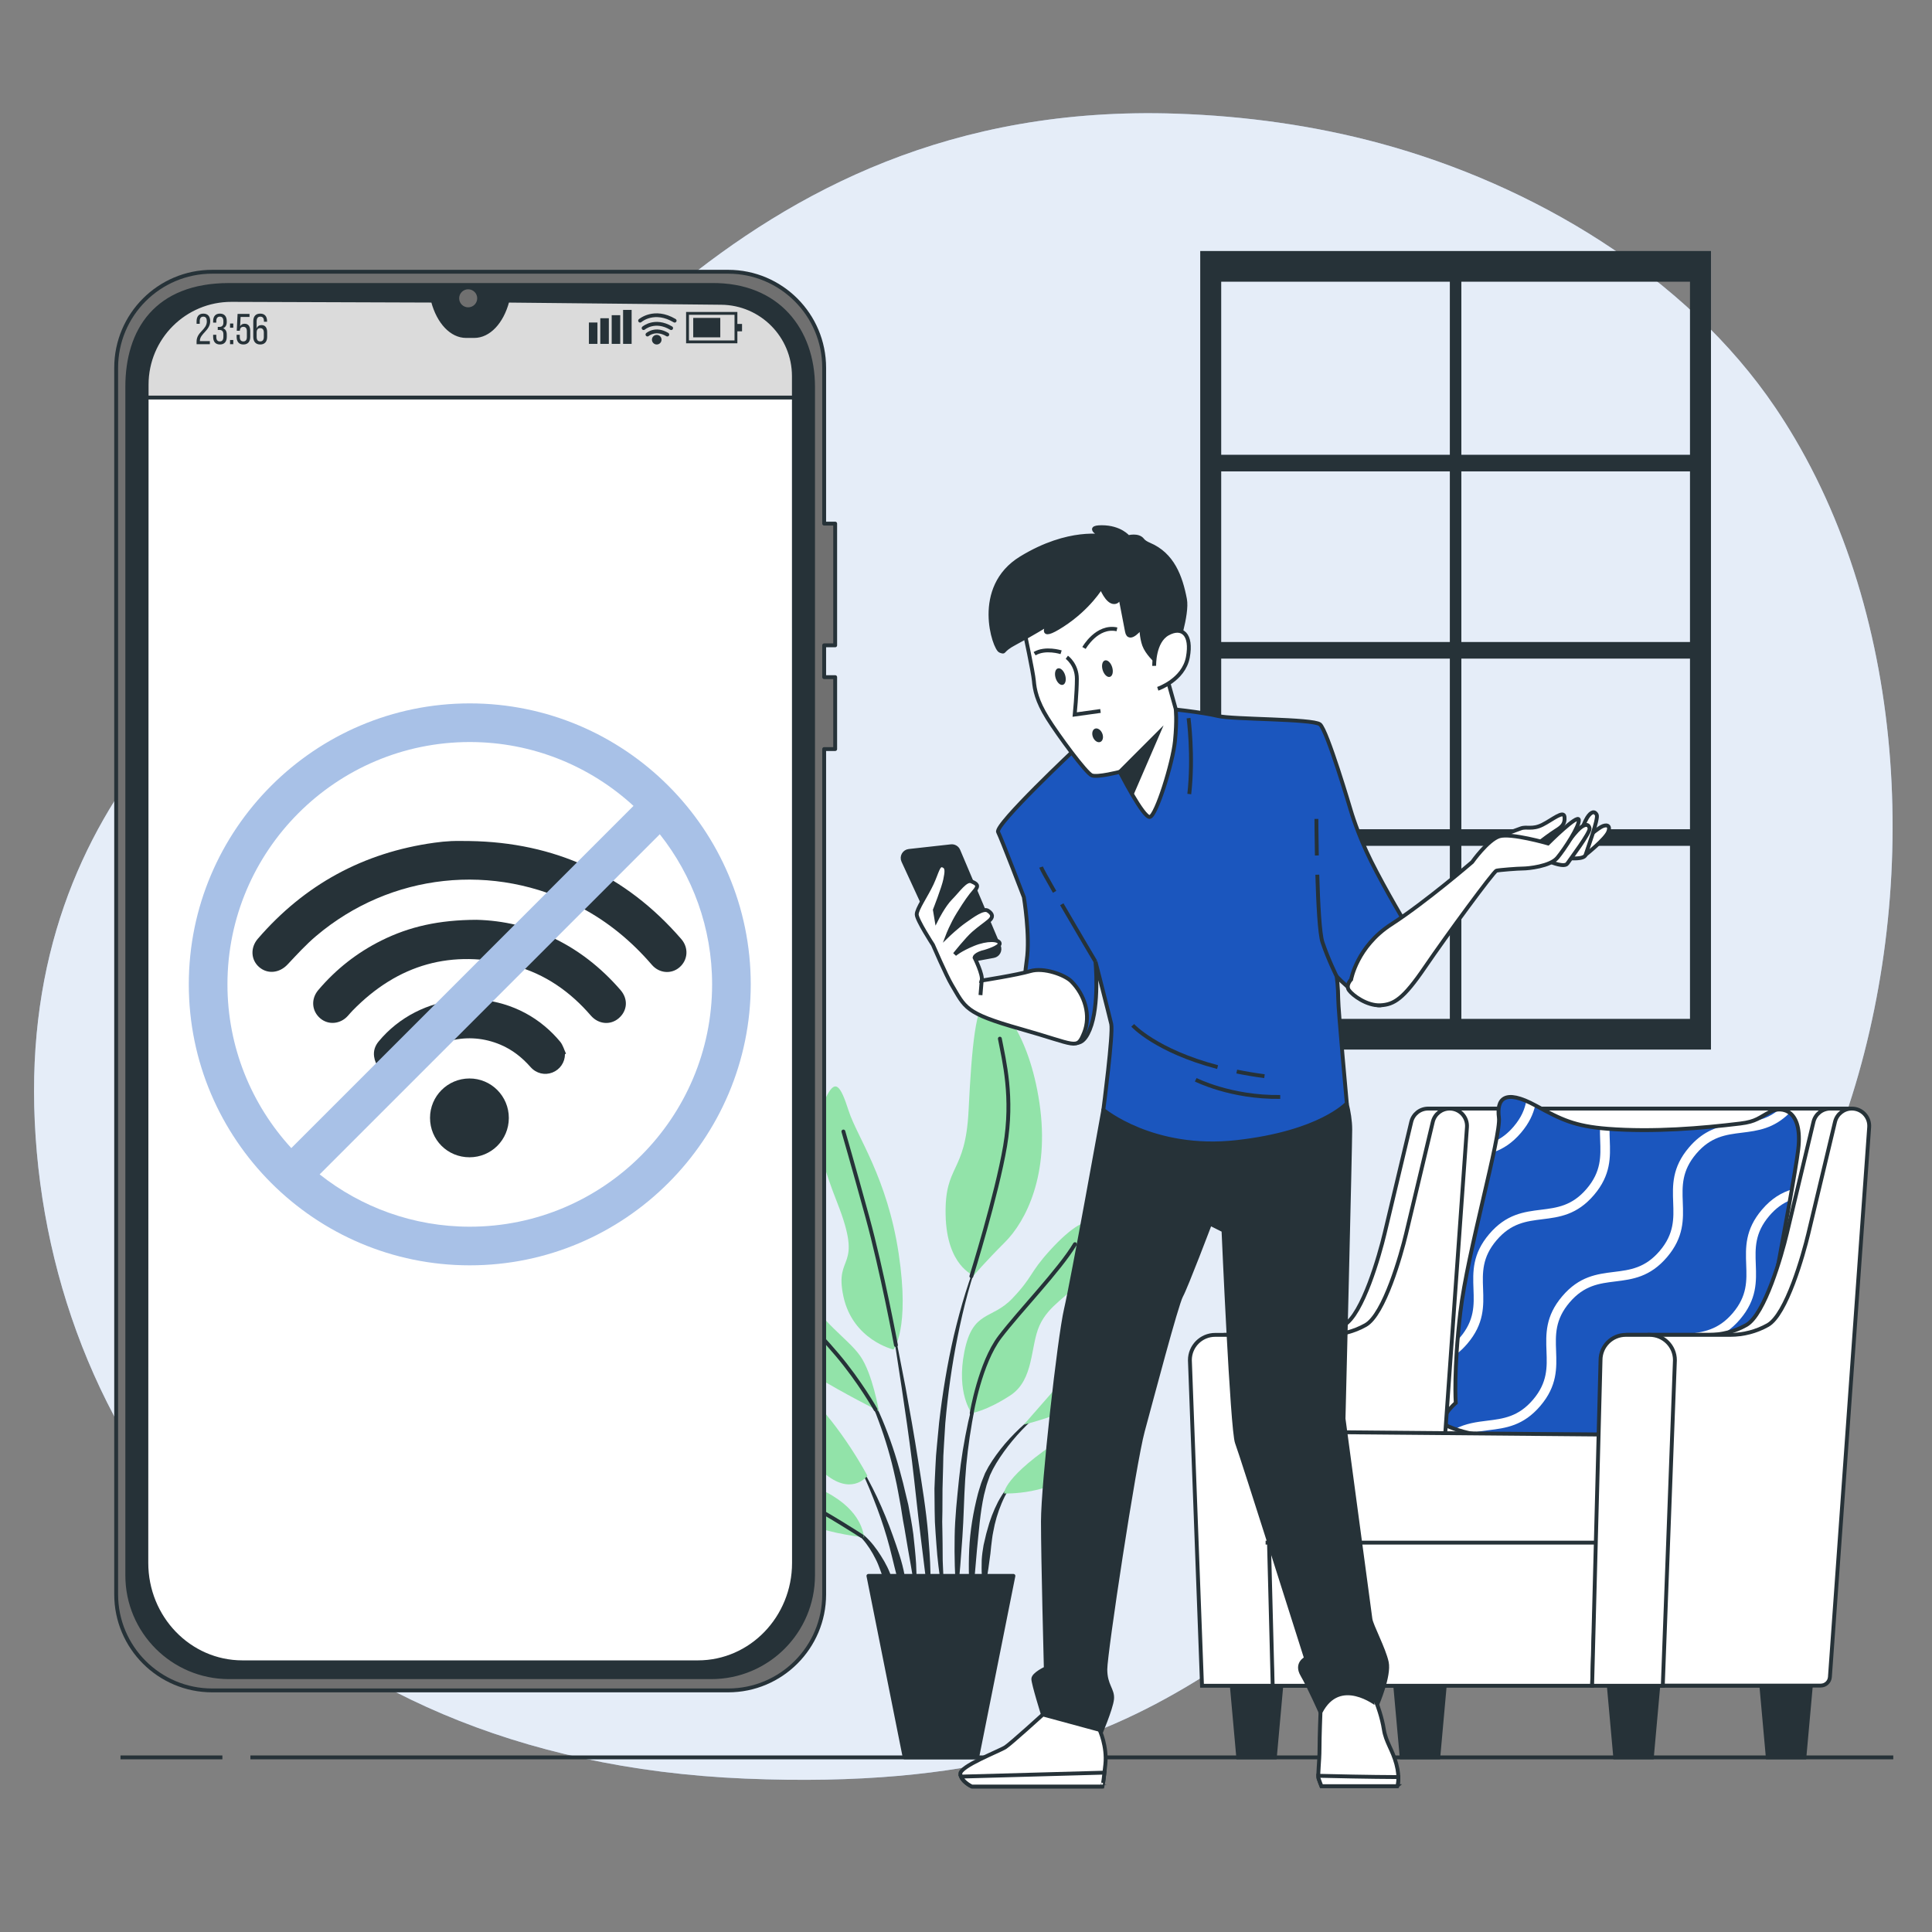 <?xml version="1.0" encoding="utf-8"?>
<svg version="1.1" xmlns="http://www.w3.org/2000/svg" xmlns:xlink="http://www.w3.org/1999/xlink" x="0px" y="0px"
	 viewBox="0 0 500 500" style="enable-background:new 0 0 500 500;" xml:space="preserve">
<rect x="0" y="0" width="500" height="500" fill="#808080" stroke="none"/>
<g id="Background_Simple">
	<g>
		<path style="fill:#a8c1e7;" d="M464.497,113.473c-1.584-2.687-3.246-5.323-4.987-7.903
			c-23.183-34.346-63.071-57.838-102.312-68.458c-17.184-4.651-34.93-7.089-52.711-7.692
			c-116.614-3.953-163.062,87.955-201.604,111.673S5.045,205.329,8.998,290.319S74.223,455.358,192.814,460.3
			c118.591,4.941,126.497-48.424,192.71-68.19c43.819-13.08,74.952-57.26,90.197-98.088
			C496.496,238.38,495.517,166.106,464.497,113.473z"/>
		<path style="opacity:0.7;fill:#FFFFFF;" d="M464.497,113.473c-1.584-2.687-3.246-5.323-4.987-7.903
			c-23.183-34.346-63.071-57.838-102.312-68.458c-17.184-4.651-34.93-7.089-52.711-7.692
			c-116.614-3.953-163.062,87.955-201.604,111.673S5.045,205.329,8.998,290.319S74.223,455.358,192.814,460.3
			c118.591,4.941,126.497-48.424,192.71-68.19c43.819-13.08,74.952-57.26,90.197-98.088
			C496.496,238.38,495.517,166.106,464.497,113.473z"/>
	</g>
</g>
<g id="Window">
	<g>
		<polygon style="fill:#263238;stroke:#263238;stroke-miterlimit:10;" points="438.561,121.493 438.561,118.197 377.696,118.197 
			377.696,69.417 375.718,69.417 375.718,118.197 315.293,118.197 315.293,121.493 375.718,121.493 375.718,166.652 
			315.293,166.652 315.293,169.948 375.718,169.948 375.718,215.107 315.293,215.107 315.293,218.403 375.718,218.403 
			375.718,265.854 377.696,265.854 377.696,218.403 438.561,218.403 438.561,215.107 377.696,215.107 377.696,169.948 
			438.561,169.948 438.561,166.652 377.696,166.652 377.696,121.493 		"/>
		<path style="fill:#263238;stroke:#263238;stroke-miterlimit:10;" d="M311.118,65.462v205.666h131.178V65.462H311.118z
			 M437.868,264.185H315.547V72.405h122.321V264.185z"/>
	</g>
</g>
<g id="Plant">
	<g>
		<g>
			<path style="fill:#263238;" d="M253.995,323.918l0.002-0.006c0.02-0.05-0.004-0.107-0.054-0.128
				c-0.051-0.022-0.11,0.001-0.132,0.052c-3.031,6.999-5.161,14.346-6.941,21.757c-1.717,7.431-2.96,14.97-3.829,22.556
				l-0.543,5.701c-0.084,0.951-0.187,1.901-0.255,2.853l-0.156,2.86c-0.082,1.908-0.199,3.816-0.253,5.725l0.052,5.73l0.064,2.863
				c0.042,0.954,0.111,1.906,0.176,2.859c0.144,1.904,0.261,3.809,0.435,5.709c0.365,3.798,0.936,7.576,1.524,11.338
				c0.007,0.048,0.049,0.085,0.1,0.085c0.055,0,0.1-0.045,0.1-0.101v-0.005c-0.01-1.91-0.091-3.809-0.133-5.71
				c-0.055-1.899-0.22-3.789-0.194-5.689c0.009-1.899-0.041-3.793-0.062-5.687l-0.053-2.84l0.051-2.84l0.026-5.677l0.154-5.674
				l0.059-2.839c0.036-0.946,0.107-1.889,0.159-2.835l0.349-5.671c0.664-7.546,1.701-15.065,3.212-22.497
				C249.359,338.383,251.225,330.987,253.995,323.918z"/>
			<path style="fill:#263238;" d="M254.808,353.604c0.014-0.051-0.012-0.108-0.063-0.125c-0.052-0.018-0.11,0.01-0.128,0.062
				c-1.634,4.717-2.938,9.542-4.041,14.418c-1.054,4.884-1.881,9.833-2.386,14.819c-0.504,4.968-1.06,9.942-1.128,14.937
				c-0.077,4.993,0.003,9.992,0.531,14.98c0.005,0.046,0.042,0.085,0.09,0.09c0.056,0.006,0.105-0.034,0.111-0.09
				c0.577-4.973,0.929-9.935,1.273-14.894c0.352-4.957,0.4-9.929,0.723-14.888c0.3-4.944,0.92-9.868,1.771-14.76
				C252.395,363.259,253.435,358.385,254.808,353.604z"/>
			<path style="fill:#263238;" d="M271.266,364.047c-0.03-0.047-0.092-0.061-0.138-0.031c-4.12,2.608-7.794,5.893-11.005,9.594
				c-1.578,1.878-3.045,3.845-4.303,5.983l-0.884,1.669l-0.692,1.734c-0.249,0.575-0.424,1.167-0.604,1.758
				c-0.178,0.591-0.377,1.18-0.536,1.776c-1.236,4.77-2.055,9.63-2.277,14.517c-0.199,4.883-0.106,9.773,0.546,14.622
				c0.007,0.046,0.045,0.084,0.093,0.087c0.055,0.004,0.104-0.038,0.108-0.093l1.254-14.474c0.5-4.785,0.806-9.598,1.833-14.271
				c0.131-0.582,0.298-1.151,0.445-1.728c0.149-0.576,0.294-1.156,0.508-1.704l0.588-1.673l0.756-1.58
				c1.115-2.091,2.478-4.091,3.943-5.987c2.939-3.793,6.397-7.25,10.333-10.057l0.006-0.004
				C271.283,364.152,271.295,364.092,271.266,364.047z"/>
			<path style="fill:#263238;" d="M263.301,382.643c-2.243,1.448-3.743,3.725-5.004,6.016c-1.202,2.342-2.149,4.824-2.804,7.37
				c-0.197,0.631-0.352,1.269-0.489,1.912l-0.454,1.924c-0.231,1.292-0.413,2.599-0.486,3.909c-0.017,1.313-0.055,2.625,0.034,3.934
				c0.109,1.309,0.258,2.614,0.516,3.909c0.009,0.037,0.04,0.072,0.08,0.08c0.055,0.011,0.109-0.025,0.12-0.08
				c0.317-1.291,0.525-2.571,0.693-3.848c0.203-1.274,0.402-2.54,0.554-3.807c0.186-1.262,0.353-2.52,0.451-3.792
				c0.176-1.254,0.269-2.537,0.544-3.776c0.44-2.509,1.166-4.959,2.146-7.301c0.976-2.323,2.247-4.638,4.202-6.275l0.015-0.013
				c0.038-0.032,0.047-0.088,0.02-0.13C263.409,382.626,263.347,382.613,263.301,382.643z"/>
			<path style="fill:#263238;" d="M240.22,397.141c-0.541-6.425-1.601-12.786-2.603-19.145c-1.005-6.359-2.112-12.698-3.276-19.026
				c-1.204-6.321-2.464-12.629-3.826-18.915c-0.012-0.052-0.063-0.087-0.116-0.078c-0.055,0.01-0.091,0.062-0.081,0.117
				c1.1,6.334,2.095,12.686,3.034,19.043c0.964,6.353,1.872,12.714,2.676,19.086c0.785,6.375,1.397,12.765,2.196,19.128l2.35,19.127
				c0.006,0.048,0.045,0.087,0.095,0.089c0.055,0.003,0.102-0.04,0.105-0.096c0.073-1.612,0.075-3.223,0.115-4.839
				c0.014-1.615-0.066-3.223-0.094-4.837C240.736,403.567,240.461,400.356,240.22,397.141z"/>
			<path style="fill:#263238;" d="M236.367,397.048c-0.344-2.545-0.811-5.075-1.297-7.597l-0.902-3.751
				c-0.295-1.251-0.576-2.504-0.942-3.739c-1.282-4.977-2.921-9.87-4.911-14.611l-0.77-1.768l-0.856-1.73
				c-0.544-1.165-1.203-2.274-1.828-3.397c-1.343-2.188-2.738-4.375-4.638-6.149c-0.039-0.036-0.099-0.036-0.138,0.001
				c-0.04,0.038-0.041,0.102-0.003,0.141l0.01,0.01c1.756,1.82,3.036,4.068,4.242,6.289c0.559,1.143,1.149,2.266,1.627,3.445
				l0.755,1.749l0.669,1.785c1.78,4.757,3.208,9.646,4.282,14.616c0.585,2.472,0.974,4.992,1.452,7.484l0.602,3.766
				c0.218,1.252,0.486,2.495,0.662,3.755c0.401,2.512,0.863,5.017,1.302,7.531c0.389,2.52,0.85,5.036,1.381,7.555
				c0.01,0.045,0.051,0.083,0.099,0.083c0.056,0,0.101-0.045,0.101-0.1c0.011-2.567-0.048-5.136-0.179-7.7
				C236.937,402.154,236.634,399.603,236.367,397.048z"/>
			<path style="fill:#263238;" d="M231.049,397.376c-1.191-3.371-2.568-6.671-4.069-9.907c-1.54-3.218-3.203-6.375-5.117-9.382
				c-0.03-0.042-0.09-0.059-0.136-0.033c-0.048,0.028-0.064,0.09-0.035,0.138c1.672,3.123,3.086,6.381,4.368,9.675
				c1.304,3.286,2.48,6.621,3.465,10.009c1.005,3.384,1.724,6.834,2.625,10.233c0.947,3.397,1.712,6.829,2.757,10.269
				c0.013,0.041,0.051,0.074,0.096,0.075c0.056,0.001,0.102-0.044,0.103-0.1c0.051-3.589-0.302-7.176-1-10.689
				C233.476,404.128,232.233,400.745,231.049,397.376z"/>
			<path style="fill:#263238;" d="M230.829,408.605c-0.609-2.111-1.648-4.078-2.828-5.931c-1.159-1.863-2.504-3.624-4.117-5.116
				c-0.83-0.719-1.68-1.412-2.619-1.975c-0.925-0.578-1.906-1.066-2.97-1.343c-0.046-0.012-0.096,0.011-0.116,0.056
				c-0.022,0.05,0,0.109,0.051,0.132l0.012,0.005c1.925,0.856,3.552,2.275,4.927,3.827c1.394,1.555,2.506,3.339,3.433,5.198
				c0.975,1.846,1.479,3.886,2.327,5.787c0.374,0.975,0.746,1.956,1.178,2.929c0.367,0.993,0.774,1.984,1.292,2.969l0.003,0.005
				c0.016,0.031,0.049,0.053,0.087,0.055c0.057,0.002,0.105-0.042,0.107-0.099c0.046-1.099-0.018-2.193-0.123-3.284
				C231.315,410.742,231.087,409.671,230.829,408.605z"/>
		</g>
		<path style="fill:#92E3A9;" d="M231.226,349.253c0,0-10.529-2.43-12.958-13.768c-2.43-11.339,5.399-6.479-1.62-24.297
			c-7.019-17.818-5.399-21.867-2.97-26.996c2.43-5.13,3.78-3.51,5.939,3.24c2.16,6.749,9.989,17.278,12.958,36.985
			S231.226,349.253,231.226,349.253z"/>
		<path style="fill:#92E3A9;" d="M252.014,330.086c0,0-7.019-2.43-7.289-15.658c-0.27-13.228,5.129-10.529,5.939-26.997
			c0.81-16.468,1.89-28.076,4.859-28.346c2.97-0.27,10.799,8.099,13.498,26.457c2.7,18.358-3.51,30.506-8.909,35.905
			C254.713,326.846,252.014,330.086,252.014,330.086z"/>
		<path style="fill:#92E3A9;" d="M227.447,365.181c0,0-1.62-9.719-4.859-14.308c-3.24-4.589-10.259-8.639-14.848-17.548
			c-4.589-8.909-9.719-13.228-9.449-0.54c0.27,12.688,5.939,19.168,12.958,23.487C218.268,360.592,227.447,365.181,227.447,365.181z
			"/>
		<path style="fill:#92E3A9;" d="M224.477,381.919c0,0-6.479-12.418-15.928-21.597c-9.449-9.179-17.008-13.768-14.308-9.179
			c2.7,4.589,5.939,4.319,10.529,12.418c4.589,8.099,3.24,14.038,9.719,18.628C220.968,386.779,224.477,381.919,224.477,381.919z"/>
		<path style="fill:#92E3A9;" d="M223.667,397.847c-0.27-0.81-0.54-6.749-9.719-11.609c-9.179-4.859-17.818-2.97-16.738-0.54
			c1.08,2.43,6.749,6.479,12.418,8.909C215.298,397.037,223.667,397.847,223.667,397.847z"/>
		<path style="fill:#92E3A9;" d="M251.474,365.721c0,0-4.049-5.129-1.89-15.928c2.16-10.799,7.019-8.099,12.418-13.768
			c5.399-5.669,4.319-6.479,9.719-12.418c5.399-5.939,10.259-9.179,12.418-6.749c2.16,2.43-1.08,9.989-4.319,14.308
			c-3.24,4.32-8.369,6.479-10.799,11.879c-2.43,5.399-1.35,14.038-7.559,18.088C255.253,365.181,251.474,365.721,251.474,365.721z"
			/>
		<path style="fill:#92E3A9;" d="M264.972,368.691c0,0,9.719-11.068,16.738-19.168c7.019-8.099,9.719-14.308,9.989-8.909
			c0.27,5.399,2.43,9.719-3.24,16.738C282.79,364.371,264.972,368.691,264.972,368.691z"/>
		<path style="fill:#92E3A9;" d="M259.843,386.509c0,0-0.27-4.319,15.118-14.308c15.388-9.989,21.867-11.878,20.247-7.829
			c-1.62,4.049-8.369,8.099-15.658,15.388C272.261,387.049,259.843,386.509,259.843,386.509z"/>
		<path style="fill:none;stroke:#263238;stroke-linecap:round;stroke-linejoin:round;stroke-miterlimit:10;" d="M231.868,348.103
			c0,0-3.612-19.367-7.391-33.135c-3.78-13.768-6.209-22.137-6.209-22.137"/>
		<path style="fill:none;stroke:#263238;stroke-linecap:round;stroke-linejoin:round;stroke-miterlimit:10;" d="M251.392,330.289
			c0,0,6.561-20.991,8.721-33.68c2.16-12.688-0.27-22.137-1.35-27.806"/>
		<path style="fill:none;stroke:#263238;stroke-linecap:round;stroke-linejoin:round;stroke-miterlimit:10;" d="M226.596,364.776
			c0,0-4.008-7.154-9.948-14.173c-5.939-7.019-10.529-10.798-13.228-17.548"/>
		<path style="fill:none;stroke:#263238;stroke-linecap:round;stroke-linejoin:round;stroke-miterlimit:10;" d="M251.474,365.721
			c0,0,2.16-12.958,7.289-19.707c5.129-6.749,15.388-17.278,19.438-24.027"/>
		<path style="fill:none;stroke:#263238;stroke-linecap:round;stroke-linejoin:round;stroke-miterlimit:10;" d="M223.033,397.552
			c0,0-9.085-5.914-15.564-9.154"/>
		<polygon style="fill:#263238;stroke:#263238;stroke-linecap:round;stroke-linejoin:round;stroke-miterlimit:10;" points="
			252.891,454.81 234.128,454.81 224.747,407.836 262.272,407.836 		"/>
	</g>
</g>
<g id="Floor_1_">
	<g>
		<line style="fill:none;stroke:#263238;stroke-miterlimit:10;" x1="64.803" y1="454.81" x2="489.977" y2="454.81"/>
		<line style="fill:none;stroke:#263238;stroke-miterlimit:10;" x1="31.184" y1="454.81" x2="57.552" y2="454.81"/>
	</g>
</g>
<g id="Device">
	<g>
		<g>
			<g>
				<g>
					<path style="fill:#707070;stroke:#263238;stroke-linejoin:round;stroke-miterlimit:10;" d="M216.143,167.01v-31.499h-2.849
						V95.186c0-13.728-11.129-24.857-24.857-24.857H54.92c-13.728,0-24.857,11.129-24.857,24.857v317.433
						c0,13.728,11.129,24.857,24.857,24.857h133.517c13.728,0,24.857-11.129,24.857-24.857V193.855h2.849v-18.613h-2.849v-8.233
						H216.143z"/>
					<path style="fill:#263238;stroke:#263238;stroke-linejoin:round;stroke-miterlimit:10;" d="M184.082,434.052H59.275
						c-14.544,0-26.334-11.79-26.334-26.334V100.087c0-14.544,7.454-26.334,26.334-26.334h124.807
						c17.307-0.237,26.334,11.79,26.334,26.334v307.631C210.416,422.262,198.626,434.052,184.082,434.052z"/>
					<g>
						<path style="fill:#FFFFFF;stroke:#263238;stroke-miterlimit:10;" d="M131.335,77.803l-0.05,0.185
							c-1.458,5.438-4.818,8.967-8.537,8.967h-2.14c-3.719,0-7.079-3.529-8.537-8.967l-0.049-0.185l-52.081-0.182
							C47.811,77.578,37.953,87.399,37.95,99.53L37.875,404.47c0,14.211,11.129,25.732,24.857,25.732h117.893
							c13.728,0,24.857-11.521,24.857-25.732l-0.026-307.134c-0.001-10.401-8.377-18.862-18.777-18.968L131.335,77.803z"/>
						<path style="fill:#DBDBDB;stroke:#263238;stroke-miterlimit:10;" d="M205.457,102.882l-0.001-5.545
							c-0.001-10.401-8.377-18.862-18.777-18.968l-55.344-0.566l-0.05,0.185c-1.458,5.438-4.818,8.967-8.537,8.967h-2.14
							c-3.719,0-7.079-3.529-8.537-8.967l-0.049-0.185l-52.081-0.182C47.811,77.578,37.953,87.398,37.95,99.53l-0.001,3.352H205.457
							z"/>
					</g>
				</g>
				<path style="fill:#707070;" d="M123.5,77.202c0-1.289-1.045-2.334-2.334-2.334c-1.289,0-2.334,1.045-2.334,2.334
					c0,1.289,1.045,2.334,2.334,2.334C122.456,79.535,123.5,78.49,123.5,77.202z"/>
			</g>
			<g>
				<g>
					<g>
						<path style="fill:#263238;" d="M54.399,83.144c0,2.361-2.652,3.211-2.663,5.013v0.123h2.573v0.795h-3.434v-0.672
							c0-2.528,2.652-3.021,2.652-5.225c0-0.805-0.269-1.23-0.918-1.23c-0.638,0-0.918,0.458-0.918,1.152v0.694h-0.816v-0.638
							c0-1.197,0.548-1.992,1.756-1.992C53.851,81.164,54.399,81.947,54.399,83.144z"/>
						<path style="fill:#263238;" d="M58.685,83.133v0.201c0,0.806-0.324,1.377-0.951,1.611c0.66,0.246,0.951,0.839,0.951,1.622
							v0.604c0,1.197-0.559,1.98-1.768,1.98c-1.197,0-1.756-0.783-1.756-1.98v-0.537h0.816v0.593c0,0.705,0.291,1.13,0.918,1.13
							c0.638,0,0.918-0.414,0.918-1.208v-0.604c0-0.772-0.325-1.141-0.985-1.163h-0.47v-0.784h0.514
							c0.582-0.022,0.94-0.391,0.94-1.074v-0.359c0-0.805-0.28-1.219-0.918-1.219c-0.627,0-0.918,0.436-0.918,1.141v0.403h-0.816
							v-0.358c0-1.197,0.559-1.97,1.756-1.97C58.126,81.164,58.685,81.936,58.685,83.133z"/>
						<path style="fill:#263238;" d="M60.376,83.726v1.086h-0.839v-1.086H60.376z M60.376,87.989v1.086h-0.839v-1.086H60.376z"/>
						<path style="fill:#263238;" d="M62.144,84.431c0.246-0.425,0.638-0.649,1.164-0.649c1.007,0,1.454,0.738,1.454,1.857v1.533
							c0,1.197-0.57,1.98-1.767,1.98c-1.198,0-1.757-0.783-1.757-1.98v-0.526h0.816v0.581c0,0.705,0.291,1.13,0.918,1.13
							c0.627,0,0.918-0.425,0.918-1.13v-1.521c0-0.705-0.291-1.13-0.918-1.13c-0.481,0-0.806,0.269-0.884,0.839v0.179h-0.816
							l0.213-4.352h3.088v0.783h-2.305L62.144,84.431z"/>
						<path style="fill:#263238;" d="M69.116,83.122v0.146H68.3v-0.201c0-0.705-0.291-1.119-0.929-1.119
							c-0.66,0-0.951,0.425-0.951,1.264v1.756c0.212-0.537,0.638-0.839,1.264-0.839c1.007,0,1.455,0.728,1.455,1.857v1.186
							c0,1.197-0.594,1.98-1.791,1.98c-1.208,0-1.801-0.783-1.801-1.98v-3.995c0-1.242,0.56-2.014,1.801-2.014
							C68.557,81.164,69.116,81.925,69.116,83.122z M66.42,86.053v1.174c0,0.705,0.291,1.13,0.928,1.13
							c0.627,0,0.929-0.425,0.929-1.13v-1.174c0-0.705-0.302-1.13-0.929-1.13C66.711,84.923,66.42,85.348,66.42,86.053z"/>
					</g>
					<g>
						<rect x="152.408" y="83.466" style="fill:#263238;" width="2.211" height="5.529"/>
						<rect x="155.356" y="82.359" style="fill:#263238;" width="2.211" height="6.636"/>
						<rect x="158.305" y="81.572" style="fill:#263238;" width="2.211" height="7.423"/>
						<rect x="161.253" y="80.205" style="fill:#263238;" width="2.211" height="8.79"/>
						<g>
							<g>
								<path style="fill:#263238;" d="M190.831,88.843h-13.269v-8.108h13.269V88.843z M178.3,88.106h11.794v-6.634H178.3V88.106z"
									/>
							</g>
							<g>
								<rect x="179.406" y="82.274" style="fill:#263238;" width="7.003" height="5.03"/>
							</g>
							<g>
								<rect x="190.371" y="83.834" style="fill:#263238;" width="1.669" height="1.91"/>
							</g>
						</g>
						<g>
							<path style="fill:#263238;" d="M172.698,87.079c-0.086,0-0.174-0.022-0.253-0.07c-2.7-1.605-4.485-0.115-4.56-0.052
								c-0.206,0.179-0.519,0.156-0.698-0.049c-0.179-0.206-0.16-0.516,0.046-0.696c0.096-0.084,2.378-2.039,5.719-0.054
								c0.235,0.139,0.313,0.444,0.172,0.679C173.031,86.993,172.866,87.079,172.698,87.079z"/>
						</g>
						<g>
							<path style="fill:#263238;" d="M173.697,85.413c-0.086,0-0.174-0.022-0.254-0.07c-3.904-2.322-6.528-0.076-6.555-0.054
								c-0.205,0.182-0.518,0.161-0.699-0.044c-0.181-0.205-0.162-0.519,0.044-0.699c0.032-0.029,3.197-2.74,7.717-0.054
								c0.235,0.139,0.313,0.444,0.172,0.68C174.029,85.327,173.865,85.413,173.697,85.413z"/>
						</g>
						<g>
							<path style="fill:#263238;" d="M174.603,83.484c-0.086,0-0.174-0.022-0.254-0.07c-4.945-2.94-8.232-0.172-8.37-0.052
								c-0.206,0.179-0.52,0.157-0.699-0.048c-0.18-0.205-0.16-0.517,0.046-0.697c0.039-0.035,3.945-3.376,9.53-0.054
								c0.235,0.139,0.313,0.444,0.172,0.679C174.936,83.398,174.772,83.484,174.603,83.484z"/>
						</g>
						<g>
							<path style="fill:#263238;" d="M171.206,87.91c0,0.687-0.557,1.243-1.243,1.243c-0.687,0-1.243-0.557-1.243-1.243
								c0-0.687,0.557-1.243,1.243-1.243C170.649,86.666,171.206,87.223,171.206,87.91z"/>
						</g>
					</g>
				</g>
			</g>
		</g>
		<g>
			<g>
				<path style="fill:#263238;" d="M121.532,217.659c21.986,0.341,40.333,8.681,54.78,25.363c1.973,2.278,1.732,5.439-0.47,7.329
					c-2.099,1.803-5.22,1.574-7.15-0.667c-5.252-6.098-11.341-11.147-18.476-14.892c-22.371-11.74-49.129-8.862-68.401,7.443
					c-2.656,2.247-5.02,4.853-7.414,7.392c-2.074,2.199-5.134,2.551-7.326,0.662c-2.165-1.865-2.329-5.042-0.354-7.331
					c12.108-14.033,27.342-22.328,45.703-24.865c1.438-0.199,2.888-0.353,4.337-0.419
					C118.349,217.604,119.942,217.659,121.532,217.659z"/>
				<path style="fill:#263238;" d="M123.348,238.045c13.897,0.36,26.961,6.296,37.242,18.176c2.028,2.343,1.79,5.367-0.46,7.301
					c-2.143,1.841-5.245,1.593-7.224-0.698c-5.364-6.21-11.866-10.764-19.793-12.904c-16.154-4.361-30.121-0.384-41.817,11.573
					c-0.435,0.445-0.837,0.922-1.25,1.388c-1.93,2.174-5.053,2.466-7.163,0.668c-2.225-1.896-2.456-5.029-0.51-7.323
					c4.581-5.4,10.035-9.694,16.381-12.843C105.945,239.814,113.567,238.078,123.348,238.045z"/>
				<path style="fill:#263238;" d="M146.212,272.813c-0.002,2.116-1.281,3.988-3.248,4.755c-1.98,0.772-4.18,0.258-5.663-1.421
					c-2.185-2.475-4.705-4.476-7.761-5.771c-8.343-3.535-17.547-1.339-23.751,5.669c-1.472,1.662-3.308,2.265-5.431,1.621
					c-2.042-0.619-3.22-2.09-3.535-4.197c-0.222-1.484,0.225-2.802,1.18-3.953c10.626-12.813,30.175-14.627,42.959-3.945
					c1.453,1.214,2.817,2.572,4.019,4.031c0.707,0.858,1.012,2.047,1.498,3.087C146.39,272.73,146.301,272.772,146.212,272.813z"/>
				<path style="fill:#263238;" d="M121.515,299.505c-5.701,0.003-10.228-4.52-10.224-10.215
					c0.003-5.605,4.558-10.161,10.179-10.183c5.647-0.022,10.23,4.573,10.215,10.242
					C131.671,294.993,127.156,299.502,121.515,299.505z"/>
			</g>
			<path style="fill:#a8c1e7;" d="M121.578,182.037c-40.096,0-72.716,32.62-72.716,72.715c0,40.096,32.62,72.716,72.716,72.716
				c40.095,0,72.715-32.62,72.715-72.716C194.294,214.657,161.674,182.037,121.578,182.037z M58.863,254.752
				c0-34.582,28.134-62.715,62.716-62.715c16.322,0,31.203,6.272,42.372,16.527L75.39,297.125
				C65.135,285.956,58.863,271.075,58.863,254.752z M121.578,317.468c-14.665,0-28.159-5.073-38.852-13.538l88.029-88.029
				c8.465,10.692,13.538,24.186,13.538,38.851C184.294,289.334,156.16,317.468,121.578,317.468z"/>
		</g>
	</g>
</g>
<g id="Couch">
	<g>
		<polygon style="fill:#263238;stroke:#263238;stroke-miterlimit:10;" points="427.499,454.81 418.024,454.81 415.994,432.251 
			429.529,432.251 		"/>
		<polygon style="fill:#263238;stroke:#263238;stroke-miterlimit:10;" points="466.977,454.81 457.502,454.81 455.472,432.251 
			469.007,432.251 		"/>
		<polygon style="fill:#263238;stroke:#263238;stroke-miterlimit:10;" points="372.23,454.81 362.755,454.81 360.725,432.251 
			374.26,432.251 		"/>
		<polygon style="fill:#263238;stroke:#263238;stroke-miterlimit:10;" points="329.932,454.81 320.457,454.81 318.427,432.251 
			331.962,432.251 		"/>
		<path style="fill:#FFFFFF;stroke:#263238;stroke-miterlimit:10;" d="M375.171,286.9h98.519c0,0,0.393,34.249-4.683,58.5
			c-5.076,24.251-11.279,38.914-11.279,38.914h-93.619C364.109,384.314,377.997,330.674,375.171,286.9z"/>
		<g>
			<path style="fill:#1b56be;" d="M416.056,292.128c-8.636-0.675-12.061-2.418-18.53-5.96c-8.408-4.604-10.209-1.535-9.609,3.069
				c0.601,4.604-8.17,34.961-9.972,50.306s-1.201,23.529-1.201,23.529s-5.405,4.604-1.802,6.138
				c3.603,1.535,7.207,2.046,7.207,2.046h69.665c0,0,12.374-63.605,13.575-73.835c1.201-10.23-4.204-11.253-7.207-9.719
				c-3.003,1.535-3.603,2.558-7.809,3.069C440.501,291.973,427.897,293.054,416.056,292.128z"/>
			<g>
				<path style="fill:#FFFFFF;" d="M393.631,293.161c2.116-2.484,3.172-4.835,3.686-7.101c-0.839-0.452-1.607-0.822-2.316-1.125
					c-0.395,2.135-1.296,4.305-3.262,6.614c-1.492,1.752-3.003,2.883-4.539,3.647c-0.176,0.917-0.377,1.905-0.602,2.964
					C388.957,297.321,391.316,295.879,393.631,293.161z"/>
				<path style="fill:#FFFFFF;" d="M455.993,313.058c-4.413,5.181-4.243,9.785-4.078,14.237c0.154,4.16,0.298,8.089-3.487,12.534
					c-3.785,4.444-7.686,4.926-11.818,5.436c-4.421,0.546-8.993,1.111-13.404,6.291c-4.412,5.181-4.242,9.784-4.077,14.236
					c0.068,1.845,0.133,3.645-0.145,5.464h2.515c0.243-1.896,0.18-3.739,0.113-5.555c-0.153-4.16-0.299-8.089,3.486-12.533
					c3.785-4.444,7.686-4.926,11.818-5.436c4.421-0.546,8.993-1.111,13.404-6.291c4.412-5.181,4.242-9.784,4.078-14.237
					c-0.153-4.16-0.298-8.09,3.487-12.534c1.753-2.058,3.53-3.26,5.344-4.015c0.174-0.98,0.34-1.924,0.498-2.832
					C461.136,308.621,458.538,310.07,455.993,313.058z"/>
				<path style="fill:#FFFFFF;" d="M385.234,370.135c4.421-0.546,8.993-1.111,13.404-6.291c4.412-5.18,4.242-9.784,4.077-14.235
					c-0.153-4.16-0.299-8.089,3.486-12.533c3.785-4.444,7.686-4.926,11.818-5.436c4.421-0.546,8.993-1.111,13.405-6.291
					c4.412-5.181,4.242-9.784,4.078-14.236c-0.153-4.16-0.298-8.09,3.487-12.535c3.785-4.445,7.687-4.927,11.819-5.438
					c4.066-0.503,8.26-1.031,12.339-5.141c-0.839-0.629-1.8-0.878-2.738-0.853c-2.569,2.168-5.199,2.858-7.924,3.264
					c-0.595,0.141-1.281,0.262-2.111,0.363c-0.971,0.118-1.975,0.234-2.996,0.348c-3.428,0.618-6.902,1.876-10.281,5.845
					c-4.413,5.181-4.243,9.785-4.078,14.237c0.153,4.16,0.298,8.089-3.487,12.534c-3.785,4.444-7.686,4.926-11.818,5.436
					c-4.421,0.546-8.993,1.111-13.405,6.291c-4.412,5.181-4.242,9.784-4.077,14.236c0.153,4.16,0.298,8.089-3.486,12.532
					c-3.785,4.444-7.686,4.926-11.818,5.436c-2.759,0.341-5.577,0.69-8.378,2.163c1.526,0.537,2.947,0.897,3.977,1.12
					C382.066,370.53,383.632,370.333,385.234,370.135z"/>
				<path style="fill:#FFFFFF;" d="M379.742,347.75c4.411-5.18,4.241-9.784,4.077-14.235c-0.153-4.16-0.299-8.089,3.486-12.533
					c3.785-4.444,7.686-4.926,11.818-5.437c4.421-0.546,8.993-1.111,13.405-6.291c4.412-5.181,4.242-9.784,4.078-14.236
					c-0.035-0.961-0.068-1.91-0.054-2.856c-0.165-0.012-0.331-0.021-0.495-0.034c-0.699-0.055-1.354-0.119-1.989-0.188
					c-0.02,1.068,0.017,2.123,0.055,3.169c0.153,4.16,0.298,8.089-3.487,12.534c-3.785,4.444-7.686,4.926-11.818,5.436
					c-4.421,0.546-8.993,1.111-13.405,6.291c-4.412,5.181-4.242,9.784-4.077,14.236c0.153,4.16,0.298,8.089-3.486,12.533
					c-0.211,0.248-0.423,0.48-0.635,0.704c-0.105,1.269-0.191,2.462-0.262,3.587C377.887,349.708,378.818,348.835,379.742,347.75z"
					/>
			</g>
			<path style="fill:none;stroke:#263238;stroke-miterlimit:10;" d="M416.056,292.128c-8.636-0.675-12.061-2.418-18.53-5.96
				c-8.408-4.604-10.209-1.535-9.609,3.069c0.601,4.604-8.17,34.961-9.972,50.306s-1.201,23.529-1.201,23.529
				s-5.405,4.604-1.802,6.138c3.603,1.535,7.207,2.046,7.207,2.046h69.665c0,0,12.374-63.605,13.575-73.835
				c1.201-10.23-4.204-11.253-7.207-9.719c-3.003,1.535-3.603,2.558-7.809,3.069C440.501,291.973,427.897,293.054,416.056,292.128z"
				/>
		</g>
		<path style="fill:#FFFFFF;stroke:#263238;stroke-miterlimit:10;" d="M375.171,286.9h-5.574c-2.078,0-3.884,1.426-4.367,3.447
			l-6.919,28.993c-1.283,5.376-5.659,20.884-10.48,23.588l0,0c-2.96,1.66-6.296,2.532-9.69,2.532h-20.887l8.889,90.768h37.959
			l9.973-144.525c0.023-0.329,0.009-0.651-0.036-0.964h1.132V286.9z"/>
		<path style="fill:#FFFFFF;stroke:#263238;stroke-miterlimit:10;" d="M322.829,345.46h20.886c3.394,0,6.73-0.872,9.69-2.532l0,0
			c4.821-2.704,9.197-18.212,10.48-23.588l6.919-28.993c0.482-2.021,2.289-3.447,4.367-3.447l0,0c2.604,0,4.661,2.208,4.478,4.805
			l-10.251,144.525h-37.959L322.829,345.46z"/>
		<polygon style="fill:#FFFFFF;stroke:#263238;stroke-miterlimit:10;" points="412.039,436.28 414.214,371.257 327.099,370.489 
			329.279,436.28 		"/>
		<path style="fill:#FFFFFF;stroke:#263238;stroke-miterlimit:10;" d="M479.264,286.9h-5.574c-2.078,0-3.884,1.426-4.367,3.447
			l-6.919,28.993c-1.283,5.376-5.659,20.884-10.48,23.588h0c-2.96,1.66-6.296,2.532-9.69,2.532h-20.887l3.684,90.768l42.816-0.001
			l10.32-144.523c0.023-0.329,0.009-0.651-0.036-0.964h1.132V286.9z"/>
		<path style="fill:#FFFFFF;stroke:#263238;stroke-miterlimit:10;" d="M426.922,345.46h20.887c3.394,0,6.73-0.872,9.69-2.532l0,0
			c4.821-2.704,9.197-18.212,10.48-23.588l6.919-28.993c0.482-2.021,2.289-3.447,4.367-3.447l0,0c2.604,0,4.661,2.208,4.478,4.805
			l-10.164,142.312c-0.088,1.246-1.124,2.211-2.372,2.211l-40.878,0.001L426.922,345.46z"/>
		<path style="fill:#FFFFFF;stroke:#263238;stroke-miterlimit:10;" d="M414.214,352.004l-2.175,84.276h18.289l3.138-84.276
			c0-3.614-2.93-6.543-6.543-6.543h-6.165C417.144,345.46,414.214,348.39,414.214,352.004z"/>
		<path style="fill:#FFFFFF;stroke:#263238;stroke-miterlimit:10;" d="M307.942,352.004l3.138,84.276h18.289l-2.176-84.276
			c0-3.614-2.93-6.543-6.543-6.543h-6.165C310.871,345.46,307.942,348.39,307.942,352.004z"/>
		<line style="fill:none;stroke:#263238;stroke-miterlimit:10;" x1="327.538" y1="399.23" x2="413.384" y2="399.23"/>
	</g>
</g>
<g id="Character">
	<g>
		<g>
			<path style="fill:#263238;stroke:#263238;stroke-miterlimit:10;" d="M285.547,287.225c0,0-7.936,44.129-9.676,51.586
				c-1.74,7.457-5.966,45.488-5.966,54.933c0,9.445,0.746,38.031,0.746,38.031s-3.231,1.491-3.231,2.734
				c0,1.243,2.486,9.197,2.486,9.197l14.665,5.469c0,0,2.983-6.96,3.231-9.446c0.249-2.486-1.74-3.48-1.74-7.706
				c0-4.226,7.457-53.442,9.694-61.645c2.237-8.203,8.7-32.811,9.943-35.048s7.457-18.642,7.457-18.642l3.48,1.74
				c0,0,2.237,51.702,3.48,54.933c1.243,3.231,17.897,55.838,17.897,55.838s-2.734,1.243-0.994,4.226
				c1.74,2.983,4.723,9.694,4.723,9.694s2.734-3.729,5.966-4.474c3.231-0.746,8.7,2.486,8.7,2.486s3.231-7.457,2.486-10.937
				c-0.746-3.48-3.977-9.446-4.226-11.186c-0.249-1.74-6.96-51.861-6.96-51.861s1.74-70.096,1.74-74.819
				c0-4.723-1.74-9.446-1.74-9.446s-14.665,5.469-32.314,6.214c-17.648,0.746-27.342-6.463-27.342-6.463L285.547,287.225z"/>
			<g>
				<path style="fill:#FFFFFF;stroke:#263238;stroke-miterlimit:10;" d="M269.905,443.707c0,0-8.203,7.457-9.694,8.451
					s-11.931,4.971-11.683,6.96c0.249,1.988,2.983,3.231,2.983,3.231h33.805c0,0,0.249-0.994,0.746-5.717
					c0.497-4.723-1.491-8.948-1.491-8.948L269.905,443.707z"/>
				<path style="fill:#FFFFFF;stroke:#263238;stroke-miterlimit:10;" d="M285.827,458.758l-37.115,1.025
					c0.67,1.596,2.799,2.566,2.799,2.566h33.805C285.316,462.349,285.487,461.663,285.827,458.758z"/>
			</g>
			<g>
				<path style="fill:#FFFFFF;stroke:#263238;stroke-miterlimit:10;" d="M341.741,443.121c0,0-0.249,6.214-0.249,9.446
					c0,3.231-0.497,6.96-0.249,7.706s0.746,1.988,0.746,1.988h19.637c0,0,0.746-1.988-0.249-5.717
					c-0.994-3.729-2.734-5.717-3.231-8.948c-0.497-3.231-1.74-6.463-1.74-6.463S346.712,433.426,341.741,443.121z"/>
				<path style="fill:#FFFFFF;stroke:#263238;stroke-miterlimit:10;" d="M361.889,459.909c-7.47-0.029-16.769-0.238-20.714-0.335
					c0.003,0.319,0.023,0.56,0.069,0.697c0.249,0.746,0.746,1.988,0.746,1.988h19.637
					C361.626,462.26,361.924,461.451,361.889,459.909z"/>
			</g>
		</g>
		<g>
			<path style="fill:#1b56be;stroke:#263238;stroke-miterlimit:10;" d="M278.504,193.637c0,0-21.127,19.83-20.2,21.683
				c0.927,1.853,6.672,16.865,6.672,16.865s1.668,10.008,0.741,16.309c-0.927,6.301-0.556,12.046-0.556,12.046
				s2.965,3.892,7.042,6.116c4.077,2.224,7.228,6.116,9.822-0.185c2.595-6.301,1.483-17.606,1.483-17.606s3.521,13.714,4.077,16.123
				c0.556,2.409-2.039,22.239-2.039,22.239s12.787,10.749,34.47,8.34c21.683-2.409,28.54-10.008,28.54-10.008
				s-2.224-24.277-2.224-27.057c0-2.78-0.371-5.745-0.371-5.745s7.598,7.784,11.305,7.413c3.707-0.371,10.193-15.567,8.525-17.976
				c-1.668-2.409-7.412-12.247-10.933-19.29c-3.521-7.042-5.278-13.196-5.278-13.196s-6.116-20.756-7.969-22.239
				c-1.853-1.483-22.707-1.244-26.413-2.17c-3.706-0.927-13.529-2.039-14.826-2.039C299.075,183.258,282.581,187.15,278.504,193.637
				z"/>
			<path style="fill:none;stroke:#263238;stroke-miterlimit:10;" d="M340.801,221.394c-0.103-5.325-0.116-9.464-0.116-9.464"/>
			<path style="fill:none;stroke:#263238;stroke-miterlimit:10;" d="M345.962,252.755c0,0-2.224-4.448-3.706-8.896
				c-0.736-2.209-1.129-10.101-1.337-17.485"/>
			<path style="fill:none;stroke:#263238;stroke-miterlimit:10;" d="M272.932,230.805c-1.896-3.303-3.335-5.883-3.508-6.404"/>
			<path style="fill:none;stroke:#263238;stroke-miterlimit:10;" d="M283.508,248.863c0,0-4.737-7.982-8.72-14.844"/>
			<path style="fill:none;stroke:#263238;stroke-miterlimit:10;" d="M307.6,185.853c0,0,1.297,9.822,0.185,19.644"/>
			<path style="fill:none;stroke:#263238;stroke-miterlimit:10;" d="M320.073,277.317c2.228,0.455,4.616,0.859,7.171,1.198"/>
			<path style="fill:none;stroke:#263238;stroke-miterlimit:10;" d="M293.145,265.357c0,0,5.965,6.587,21.967,10.805"/>
			<path style="fill:none;stroke:#263238;stroke-miterlimit:10;" d="M309.453,279.441c0,0,9.081,4.633,21.868,4.448"/>
		</g>
		<g>
			<path style="fill:#FFFFFF;stroke:#263238;stroke-miterlimit:10;" d="M265.161,163.614c0,0,2.224,10.378,2.409,12.602
				c0.185,2.224,0.741,5.189,3.521,9.637c2.78,4.448,10.008,14.27,11.49,14.826c1.483,0.556,7.228-0.927,7.228-0.927
				s6.116,12.046,7.784,11.675c1.668-0.371,5.93-14.085,6.486-19.644c0.556-5.56,0.185-8.34,0.185-8.34l-2.595-9.266
				c0,0-2.224-12.973-2.224-13.899c0-0.927,1.297-7.598-5.93-10.378c-7.228-2.78-16.123-2.965-22.054,3.892
				C265.532,160.649,265.161,163.614,265.161,163.614z"/>
			<path style="fill:#263238;stroke:#263238;stroke-miterlimit:10;" d="M284.991,151.939c0,0-3.151,5.374-10.008,9.822
				s-3.521-0.371-3.521-0.371s-4.818,2.965-8.71,5.004c-3.892,2.039-2.409,2.594-3.892,2.039c-1.483-0.556-7.028-16.382,5.388-23.98
				c12.417-7.598,21.428-5.611,21.428-5.611s-5.374-2.409-0.556-2.409c4.818,0,6.857,2.595,6.857,2.595s2.595-0.741,3.706,0.741
				c0.345,0.46,1.01,0.851,1.763,1.171c5.976,2.54,8.098,8.223,9.227,14.15c0.741,3.892-2.409,13.158-2.409,13.158l-5.189,2.78
				c0,0-2.224-2.039-2.965-4.077c-0.741-2.039-0.741-4.633-0.741-4.633s-3.151,4.077-3.707,1.112
				c-0.556-2.965-2.039-10.564-2.039-10.564s0.556,2.965-1.297,2.965C286.473,155.83,284.991,151.939,284.991,151.939z"/>
			<path style="fill:#FFFFFF;stroke:#263238;stroke-miterlimit:10;" d="M298.705,172.324c0,0-0.185-6.301,3.521-8.34
				c3.706-2.039,6.301,0.185,5.189,6.116c-1.112,5.93-7.784,8.154-7.784,8.154"/>
			<polygon style="fill:#263238;stroke:#263238;stroke-miterlimit:10;" points="289.809,199.752 299.631,189.93 293.145,204.941 			
				"/>
			<path style="fill:#263238;" d="M285.267,189.815c0.383,0.949,0.155,1.936-0.509,2.204s-1.514-0.284-1.897-1.233
				c-0.383-0.949-0.155-1.936,0.509-2.204C284.035,188.314,284.884,188.866,285.267,189.815z"/>
			<path style="fill:#263238;" d="M287.828,172.663c0.362,1.173,0.106,2.293-0.572,2.503c-0.678,0.21-1.522-0.572-1.884-1.744
				c-0.362-1.173-0.106-2.294,0.572-2.503C286.622,170.709,287.466,171.49,287.828,172.663z"/>
			<path style="fill:#263238;" d="M275.655,174.725c0.362,1.173,0.106,2.293-0.572,2.503c-0.678,0.209-1.522-0.572-1.884-1.744
				c-0.362-1.173-0.106-2.293,0.572-2.503C274.449,172.771,275.293,173.552,275.655,174.725z"/>
			<path style="fill:none;stroke:#263238;stroke-miterlimit:10;" d="M276.095,170.1c0,0,2.595,1.853,2.595,5.56
				s-0.556,9.266-0.556,9.266l6.672-0.927"/>
			<path style="fill:none;stroke:#263238;stroke-miterlimit:10;" d="M280.543,167.691c0,0,3.336-5.93,8.525-4.818"/>
			<path style="fill:none;stroke:#263238;stroke-miterlimit:10;" d="M274.612,168.803c0,0-4.077-1.297-6.857,0.371"/>
		</g>
		<g>
			<path style="fill:#FFFFFF;stroke:#263238;stroke-miterlimit:10;" d="M388.031,216.431c0,0,4.077-1.483,5.56-2.038
				c1.483-0.556,2.965,0.371,5.56-0.927c2.595-1.297,5.56-3.892,5.745-2.038c0.185,1.853-0.741,2.594-2.224,3.521
				c-1.483,0.927-3.892,2.78-3.892,2.78l-0.741,1.853l-11.119-0.927C386.919,218.655,387.104,216.987,388.031,216.431z"/>
			<path style="fill:#FFFFFF;stroke:#263238;stroke-miterlimit:10;" d="M410.355,221.224c0,0,5.104-4.051,5.845-5.905
				c0.741-1.853-0.556-2.039-1.853-1.297c-1.297,0.741-5.374,4.077-5.374,4.077L410.355,221.224z"/>
			<path style="fill:#FFFFFF;stroke:#263238;stroke-miterlimit:10;" d="M406.167,222.099c0,0,3.799,0.403,4.188-0.875
				c0.389-1.279,3.378-9.341,2.88-10.352s-1.439-0.921-2.484,0.749c-1.045,1.67-2.902,7.069-2.902,7.069s-2.538,0.571-3.174,2.312
				S406.167,222.099,406.167,222.099z"/>
			<path style="fill:#FFFFFF;stroke:#263238;stroke-miterlimit:10;" d="M401.374,223.103c0,0,3.521,1.483,4.263,0.371
				c0.741-1.112,5.93-7.969,5.745-9.081c-0.185-1.112-1.112-1.297-2.595,0c-1.483,1.297-4.818,5.93-4.818,5.93
				s-2.595-0.185-3.706,1.297C399.15,223.103,401.374,223.103,401.374,223.103z"/>
			<path style="fill:#FFFFFF;stroke:#263238;stroke-miterlimit:10;" d="M349.669,253.496c0,0,1.483-8.525,10.378-14.27
				c8.896-5.745,20.942-16.123,20.942-16.123s4.077-5.745,7.042-6.672c2.965-0.927,12.602,1.853,12.602,1.853
				s7.784-7.784,7.969-6.116c0.185,1.668-3.707,7.598-5.56,9.822c-1.853,2.224-7.598,2.78-8.896,2.78
				c-1.297,0-6.116,0.371-6.857,0.556s-12.973,16.865-18.532,25.019c-5.56,8.154-7.969,9.637-11.49,9.822
				c-3.521,0.185-7.228-2.594-8.154-3.892C348.186,254.979,349.669,253.496,349.669,253.496z"/>
		</g>
		<g>
			<path style="fill:#263238;stroke:#263238;stroke-miterlimit:10;" d="M233.772,222.817l11.682,25.342
				c0.352,0.762,1.175,1.189,2.001,1.037l9.693-1.79c1.155-0.213,1.815-1.44,1.357-2.521l-10.483-24.763
				c-0.316-0.748-1.087-1.199-1.893-1.109l-10.893,1.21C233.991,220.362,233.247,221.68,233.772,222.817z"/>
			<path style="fill:#FFFFFF;stroke:#263238;stroke-miterlimit:10;" d="M241.437,244.509c0,0-4.191-6.421-4.191-7.859
				c0-1.437,2.441-4.853,3.878-7.933c1.437-3.08,1.642-5.133,2.874-4.722c1.232,0.411,1.027,1.643,0.616,3.696
				c-0.411,2.053-2.669,7.802-2.669,7.802l0.411,2.464c0,0,1.848-3.696,3.696-5.544c1.848-1.848,3.901-4.928,5.338-4.312
				c1.437,0.616,2.053,1.027,0.821,2.464c-1.232,1.437-2.095,2.631-4.138,5.911c-1.717,2.755-2.794,5.588-2.794,5.588
				s2.313-2.23,4.366-3.667c2.053-1.437,4.825-3.52,6.057-2.699c1.232,0.821,1.437,1.643,0.205,2.669
				c-1.232,1.027-2.349,1.735-3.992,3.173c-1.643,1.437-4.837,5.451-4.837,5.451s1.346-1.219,4.837-2.657
				c3.49-1.437,6.68-1.273,6.811-0.175c0.117,0.982-3.667,2.096-3.667,2.096c-2.723,0.621-2.847,1.557-2.847,1.557
				s2.258,4.517,1.848,5.954c0,0,9.124-1.424,12.615-2.451c3.49-1.027,8.931,1.001,10.587,2.656
				c3.49,3.491,5.133,8.829,3.285,13.346c-1.848,4.517-1.848,3.08-16.426-1.027c-14.578-4.106-14.3-5.541-17.863-11.498
				C244.907,252.537,241.437,244.509,241.437,244.509z"/>
			<line style="fill:none;stroke:#263238;stroke-miterlimit:10;" x1="254.059" y1="253.767" x2="253.748" y2="257.53"/>
		</g>
	</g>
</g>
</svg>
